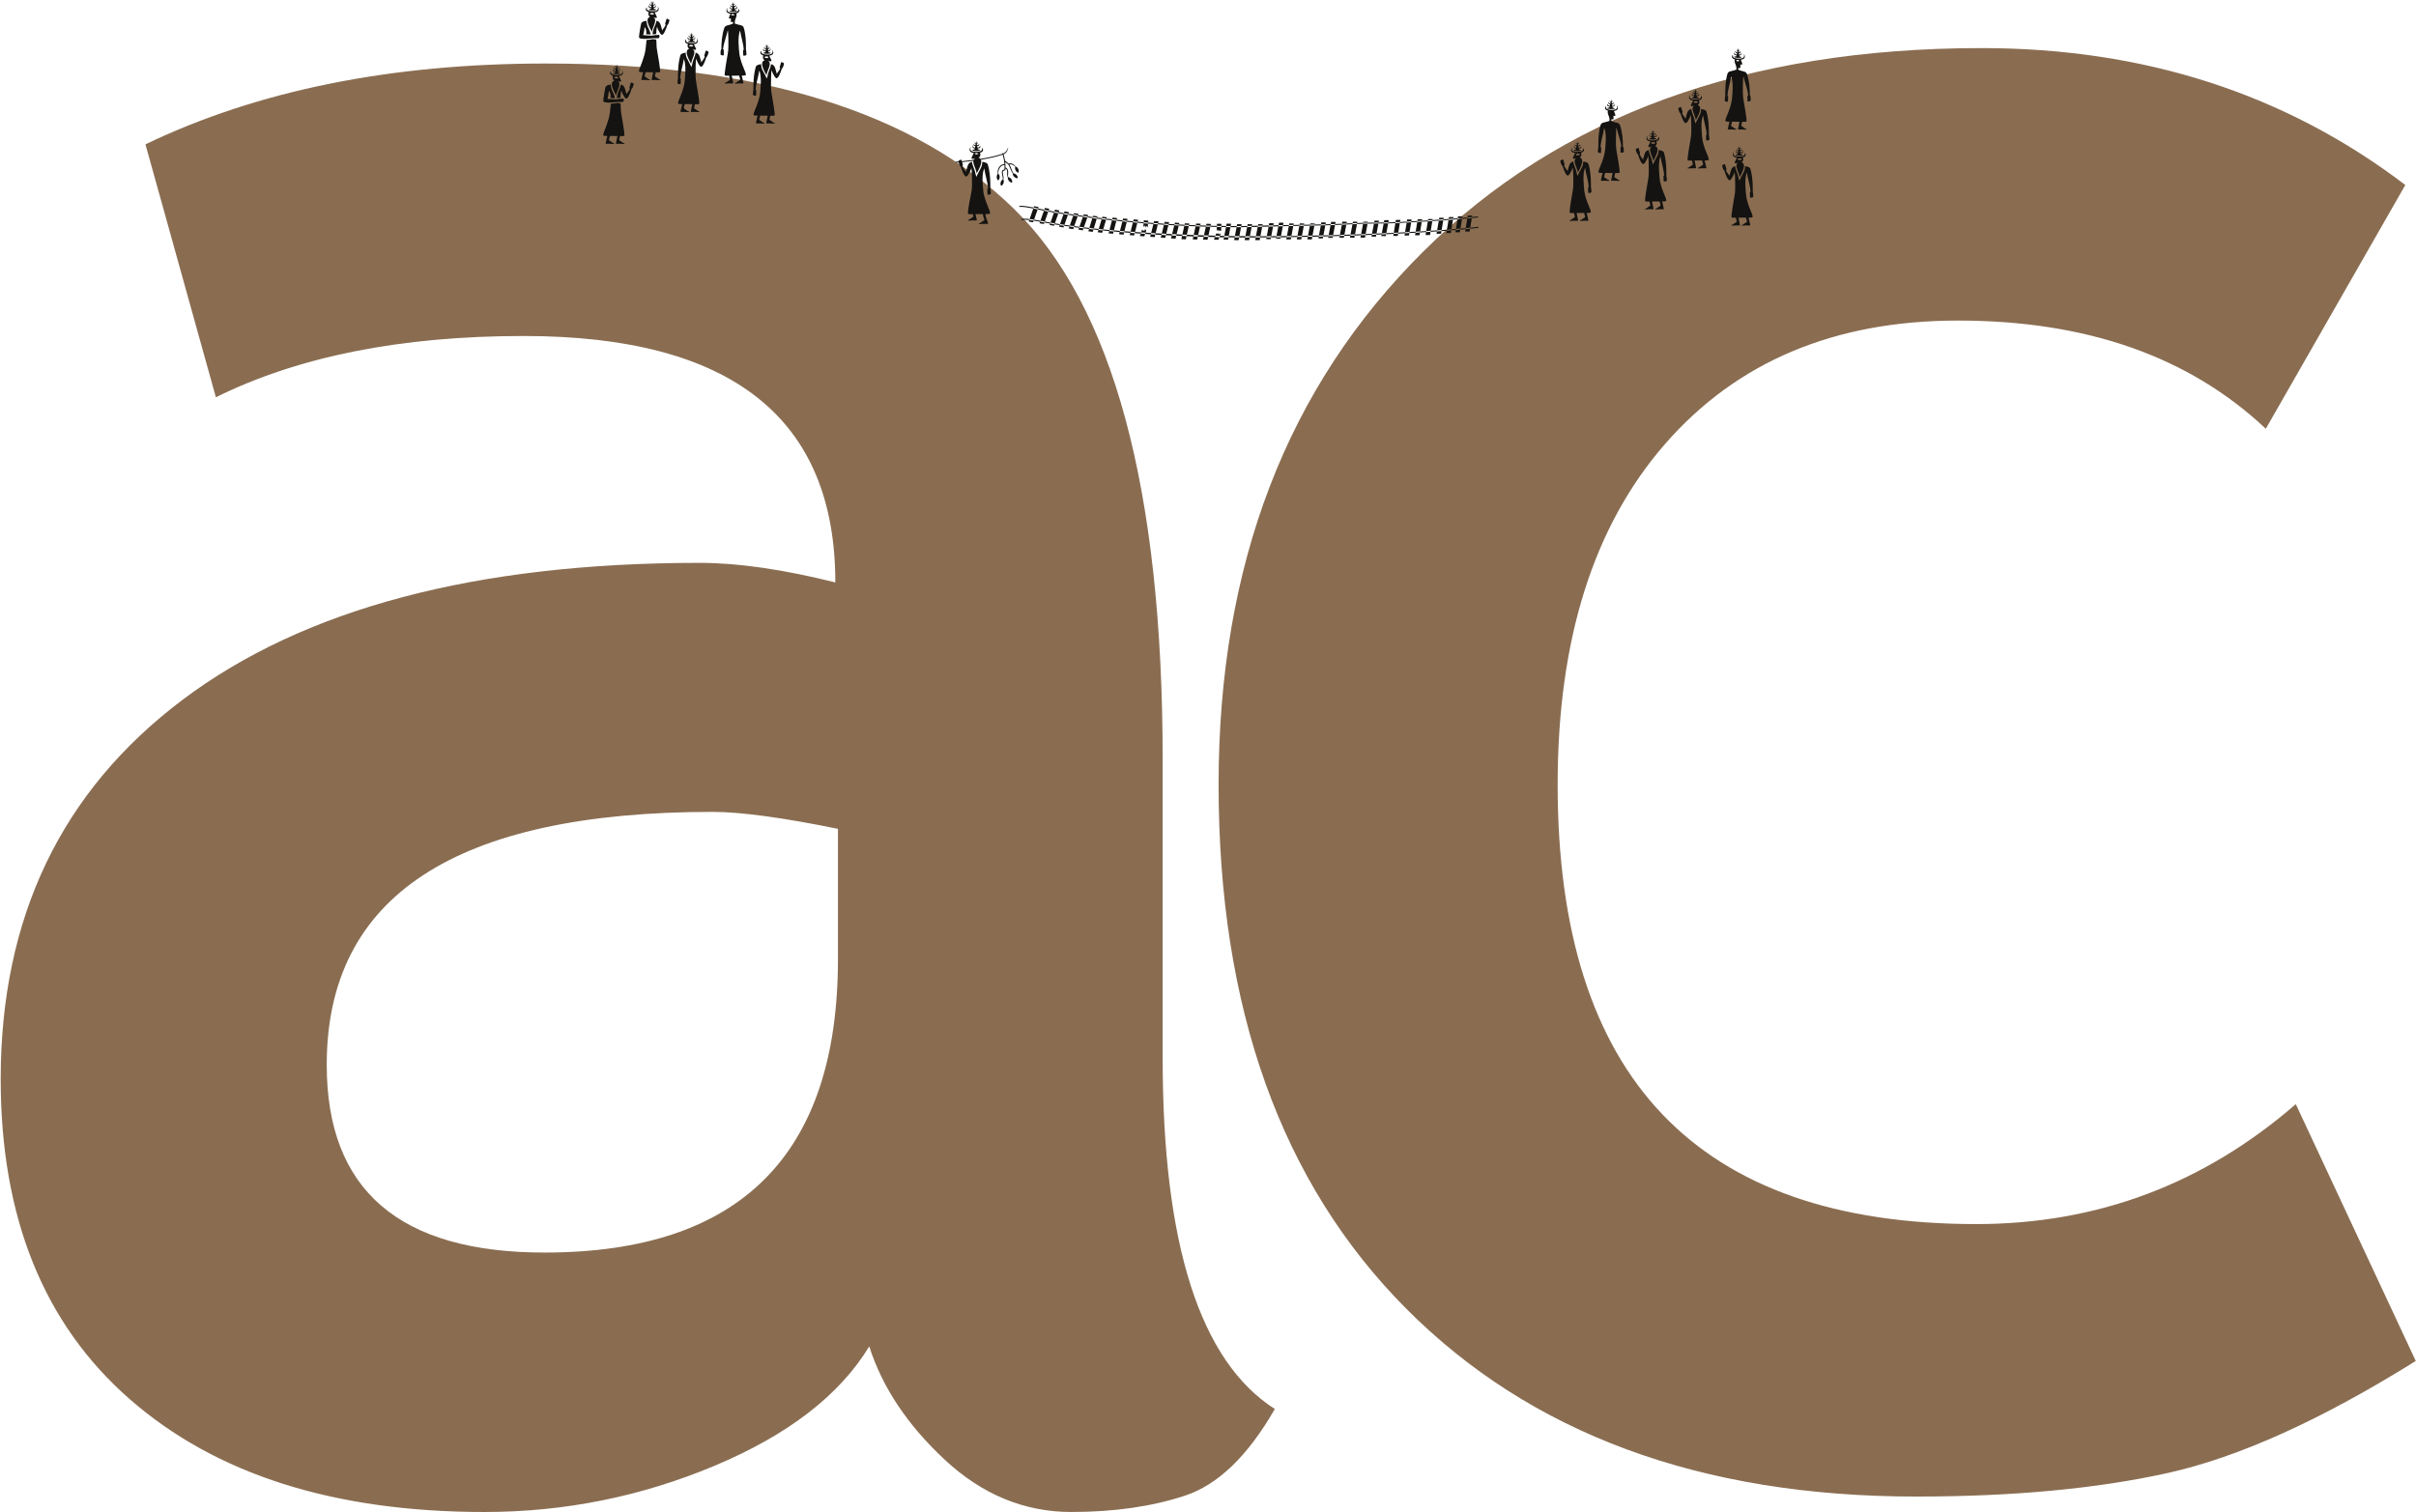 <svg width="3285" height="2057" viewBox="0 0 3285 2057" xmlns="http://www.w3.org/2000/svg"><title>bg-intro</title><desc>Created with Sketch.</desc><g fill="none" fill-rule="evenodd"><path d="M971.765 1993.464c-99.904 41.94-204.22 62.938-312.962 62.938-204.538 0-365.278-51.097-482.315-153.385C59.468 1800.785.94 1655.675.94 1467.707c0-219.89 82.455-391.89 247.36-516.002 164.907-124.13 399.244-186.187 703.068-186.187 52.016 0 113.49 8.876 184.422 26.59 0-223.416-141.282-335.124-423.788-335.124-166.69 0-306.188 27.772-418.477 83.335l-95.758-344c152.503-73.28 333.94-109.93 544.37-109.93 289.62 0 501.814 65.9 636.584 197.705 134.757 131.807 202.14 381.532 202.14 749.176v406.077c0 252.97 50.817 411.985 152.505 476.97-36.647 63.837-77.442 103.17-122.347 117.936-44.942 14.766-96.358 22.14-154.266 22.14-63.84 0-121.203-23.643-172-70.912-50.853-47.29-85.12-98.704-102.85-154.286-40.195 66.24-110.245 120.303-210.13 162.26zm167.57-866.212c-75.66-15.35-132.404-23.044-170.234-23.044-349.923 0-524.85 114.654-524.85 344 0 170.218 98.685 255.336 296.13 255.336 265.974 0 398.96-132.987 398.96-398.963v-177.323zM3080.76 583.158c-104.03-98.104-243.55-147.174-418.475-147.174-167.853 0-300.56 55.844-398.08 167.57-97.522 111.71-146.292 266.277-146.292 463.704 0 398.38 189.733 597.553 569.198 597.553 164.29 0 309.138-54.36 434.45-163.12L3284.68 1851c-128.86 80.41-241.45 131.205-337.806 152.503-96.358 21.28-210.11 31.902-341.335 31.902-293.2 0-524.594-85.38-694.21-256.218-169.635-170.818-254.434-408.12-254.434-711.926 0-299.073 92.774-540.842 278.397-725.25C2120.84 157.59 2373.85 65.4 2694.203 65.4c221.034 0 413.17 62.056 576.29 186.187l-189.73 331.578z" fill="#8A6D51"/><path d="M2361.612 214.48c-.545 1.146-2.402 5.18-2.928 6.194-.506 1.013.826 2.59 4.917.28-3.353 2.31-3.04 5.03-1.8 8.99 1.37 4.372 2.74 6.455 3.62 11.11 2.2-4.468 10.55-17.678 2.46-20.418 0 0 3.53-1.407 1.82-6.586.548-.132.98-.263 1.3-.394 4.184-1.727 2.59-5.273 1.144-5.78 0 0 1.445 2.852-2.01 4.297-2.212.9-9.72 1.52-12.16-.77-.917-.862-1.2-2.833-.354-4.86 0 0-.75.657-1.184 2.046-1.163 3.84 1.652 5.42 5.18 5.89zm12.312 81.528c-3.278.022-6.954.03-10.148.053.495 2.95 1.78 8.03 2.02 10.037.132.938-2.833.394-5.442.488-2.308.076-4.578.32-5.16.3-2.177-.093-.657-1.256.13-1.256.62 0 2.253-1.408 3.66-2.365 1.24-.846 2.31-1.26 2.365-1.672.062-.432-.71-3.703-1.147-5.49l-1.505.03c-5.03.13-4.766.264-4.147-5.497.958-8.707 4.13-24.845 4.467-28.71.28-3.153.244-5.743.3-7.6l-.02-.02s.04-18.2-.843-20.04c.13.356-3.735 10.02-6.362 10.865-2.61.826-5.91-7.712-7.487-13.08 0 0-1.2-.543-1.916-2.85s-1.67-4.054-.64-4.673c1.033-.636 3.172-1.99 3.585-.73.62 2.026 1.183 4.015 1.765 6.06.28 1.05-.6 1.408-.6 1.408.112.245.112.49.205.733.45 1.07.92 2.176 1.296 2.626 3.567 4.616 3.135 4.823 3.135 4.823s.49-3.117 2.253-8.22c1.746-5.105 5.536-5.124 5.536-5.124.376 3.64 2.74 8.443 3.81 11.952.656 2.14 1.013 5.8 2.29 7.694.168-2.966 5.91-10.94 6.886-15.238.45-1.97.488-4.467.488-4.467s6.323.45 7.28 3.602c2.12 7.112 3.078 16.1 3.172 23.55.112 8.407.056 7.938.056 7.938s.32.132.45 2.516c.15 2.42.657 4.334-.506 4.71-1.145.356-3.566 1.144-3.64-.17-.113-2.12-.188-4.184-.245-6.304-.02-1.09.9-.75.9-.75-.21-8.84-3.83-17.734-4.88-26.553-3.717 7.99-1.69 24.955-1.165 30.49 1.013 10.47 7.318 23.663 8.106 26.028 1.578 4.73 1.296 4.766-3.77 4.86l-.993.015c.516 2.9 2.08 8.07 2.343 10.12.113.937-2.852.393-5.46.487-2.29.075-4.58.32-5.16.3-2.177-.094-.64-1.257.13-1.257.64 0 2.253-1.406 3.66-2.363 1.24-.847 2.308-1.26 2.365-1.673.07-.45-.92-3.88-1.423-5.58zm-11.543-79.388c1.79-2.007 4.528-1.276 6.03-.206 0 .357-3.62 2.552-6.024.206zm2.427-17.995l-.563 3.04c-.432-.057-.807-.15-1.032-.376-.243-.21-.337-.68-.13-1.188-.395.32-.47 1.39-.13 1.764.26.263.692.394 1.16.47l-.393 2.045c-.545-.074-1.05-.243-1.39-.525-.394-.357-.77-.75-.413-1.615-.863.64-.826 2.066.037 2.647.41.283.974.45 1.575.545l-.414 2.158c-.826-.13-1.576-.393-2.046-.824-.526-.51-.845-1.447-.357-2.648 0 0-.468.375-.693 1.2-.564 2.065.974 2.966 2.926 3.285l-.244 1.257c-4.466.394-3.772 2.083 2.102 2.083 5.854 0 6.567-1.69 2.1-2.083l-.243-1.22c.86-.112 1.558-.262 1.95-.413 2.48-1.03 1.54-3.02.696-3.32 0 0 .882 1.444-1.163 2.29-.374.17-.974.3-1.67.392l-.392-2.14c.64-.077 1.2-.19 1.483-.3 1.8-.75 1.124-2.366.505-2.57 0 0 .563.992-.957 1.54-.282.09-.732.184-1.24.24l-.374-2.027c.394-.057.713-.113.9-.188 1.05-.432.676-1.595.32-1.708 0 0 .262.656-.6 1.012-.17.074-.432.13-.75.17l-.564-3.004zm.386-33.055c-.494 2.95-1.782 8.022-2.04 10.03-.11.938 2.835.413 5.443.488 2.308.075 4.598.32 5.18.3 2.176-.094.637-1.257-.15-1.257-.62 0-2.253-1.383-3.64-2.36-1.24-.843-2.31-1.26-2.384-1.67-.055-.432.713-3.704 1.144-5.49l1.558.03c5.03.13 4.767.26 4.148-5.5-.938-8.704-4.128-24.842-4.466-28.71-.28-3.15-.24-5.74-.3-7.6h.02s-.036-18.22.846-20.06c-.094.28 1.07 4.487 2.608 9.76 1.426 4.936 3.21 10.32 3.772 15.5.037.263-.02.488 0 .75 0 0-.938.095-.957 1.183-.02 2.12-.04 4.185 0 6.305.02 1.332 2.458.638 3.62.3 1.165-.32.733-2.25.696-4.653-.04-2.42-1.014-3.282-1.014-3.282-.037-9.44-.844-19.854-3.94-28.88-.77-2.25-2.777-3.377-5.35-3.81-1.894-.318-4.596-1.312-6.453-2.157-.04-.225-.32-1.54-.19-2.026.075-.227.638-.208 1.257-.15 2.12.224 1.67-.227 1.763-2.197.037-.73.055-2.326 0-2.85 3 1.256 2.814-.714 2.345-1.653-.47-.957-1.2-3.528-1.727-4.672 3.49-.467 6.326-2.044 5.144-5.89-.415-1.39-1.165-2.046-1.165-2.046.843 2.026.56 3.996-.358 4.86-2.44 2.29-9.945 1.67-12.14.77-3.472-1.446-2.03-4.3-2.03-4.3-1.442.508-3.04 4.055 1.147 5.78.32.15.75.264 1.294.395-1.24 3.715 1.05 6.323 1.894 9.832.338 1.462.17 3.96.15 4.126-.488.17-.957.282-1.35.413-2.12.656-3.98 1.256-5.95 1.594-3.77.638-4.766 2.102-5.89 7.656-1.22 5.968-1.803 12.573-1.878 18.277-.114 8.41-.057 7.94-.057 7.94s-.32.13-.45 2.533c-.15 2.4-.64 4.315.507 4.69 1.144.357 3.564 1.145 3.64-.17.112-2.12.187-4.183.243-6.303.02-1.09-.883-.75-.883-.75.19-8.84 3.81-17.733 4.862-26.534 3.713 7.975 1.686 24.94 1.16 30.494-1.012 10.45-7.317 23.642-8.105 26.007-1.578 4.73-1.296 4.767 3.77 4.86l.994.016c-.512 2.9-2.062 8.07-2.324 10.118-.13.938 2.833.413 5.442.488 2.29.075 4.578.32 5.16.3 2.177-.094.657-1.257-.13-1.257-.64 0-2.253-1.39-3.66-2.365-1.24-.845-2.308-1.258-2.365-1.67-.07-.45.92-3.88 1.424-5.58 3.264.02 6.925.03 10.11.052zm-2.44-82.096c1.28 0 2.315-.98 2.315-.98s-1.036-1.003-2.313-1.003c-1.275 0-2.31 1.01-2.31 1.01s1.035.98 2.313.98zm.683-18.08l.43 3.058c.433-.02.827-.113 1.052-.32.244-.206.357-.675.17-1.18.393.336.43 1.406.055 1.763-.265.243-.697.356-1.166.412l.28 2.064c.564-.05 1.07-.2 1.428-.463.412-.32.806-.713.487-1.595.826.676.73 2.1-.15 2.646-.43.282-.994.413-1.613.47l.32 2.176c.842-.093 1.593-.32 2.08-.712.563-.488.92-1.426.47-2.646 0 0 .45.395.64 1.24.467 2.064-1.09 2.908-3.04 3.15l.167 1.26c4.447.6 3.678 2.25-2.196 2.007-5.856-.262-6.475-1.97-1.99-2.195l.28-1.2c-.843-.15-1.537-.32-1.913-.506-2.44-1.127-1.426-3.078-.58-3.34 0 0-.92 1.406 1.087 2.345.357.167.938.336 1.65.45l.49-2.103c-.657-.112-1.202-.244-1.483-.375-1.763-.827-1.012-2.403-.393-2.59 0 0-.6.975.9 1.576.263.11.714.224 1.22.3l.47-2.01c-.395-.055-.732-.15-.9-.224-1.033-.488-.602-1.614-.245-1.727 0 0-.3.656.546 1.05.17.075.45.15.75.188l.695-2.964zm-61.418 71.344c-.544 1.144-2.402 5.18-2.908 6.192-.508 1.013.805 2.61 4.915.282-3.36 2.308-3.06 5.047-1.82 9.007 1.37 4.37 2.758 6.43 3.62 11.103 2.197-4.466 10.547-17.696 2.46-20.435 0 0 3.527-1.408 1.82-6.587.544-.11.976-.243 1.295-.374 4.203-1.746 2.59-5.29 1.163-5.8 0 0 1.427 2.87-2.026 4.3-2.214.92-9.72 1.52-12.16-.77-.92-.865-1.2-2.816-.356-4.86 0 0-.75.655-1.16 2.044-1.183 3.846 1.65 5.423 5.16 5.892zm12.272 81.526c-3.283.023-6.966.033-10.165.06.496 2.952 1.782 8.018 2.04 10.025.112.932-2.853.41-5.443.48-2.31.077-4.6.32-5.18.3-2.18-.092-.66-1.256.13-1.256.64 0 2.25-1.39 3.66-2.365 1.237-.844 2.307-1.257 2.363-1.65.068-.45-.697-3.716-1.126-5.496-.547.01-1.056.02-1.52.033-5.03.112-4.77.243-4.15-5.518.955-8.708 4.145-24.846 4.464-28.693.282-3.17.263-5.76.3-7.617h-.018s.037-18.22-.845-20.06c.134.36-3.732 10.04-6.36 10.867-2.61.827-5.91-7.693-7.486-13.06 0 0-1.2-.562-1.914-2.87-.712-2.29-1.65-4.035-.637-4.673 1.032-.638 3.17-1.99 3.584-.713.618 2.03 1.18 4 1.763 6.044.28 1.07-.6 1.408-.6 1.408.092.245.092.49.205.73.45 1.09.918 2.18 1.293 2.648 3.564 4.6 3.132 4.822 3.132 4.822s.488-3.135 2.252-8.22c1.744-5.104 5.535-5.14 5.535-5.14.374 3.657 2.74 8.443 3.81 11.97.655 2.14 1.01 5.8 2.287 7.675.17-2.966 5.91-10.94 6.887-15.22.45-1.97.49-4.465.49-4.465s6.325.43 7.28 3.584c2.12 7.11 3.08 16.1 3.17 23.57.116 8.386.06 7.917.06 7.917s.32.13.47 2.535c.13 2.403.637 4.336-.526 4.692-1.145.356-3.547 1.163-3.64-.17-.113-2.12-.188-4.166-.244-6.305-.02-1.087.9-.75.9-.75-.205-8.84-3.827-17.732-4.86-26.533-3.733 7.975-1.706 24.957-1.16 30.493h-.02c1.012 10.47 7.32 23.645 8.105 26.01 1.577 4.747 1.314 4.766-3.77 4.86l-.99.014c.523 2.886 2.077 8.066 2.34 10.12.112.936-2.834.41-5.442.485-2.308.076-4.58.32-5.18.3-2.176-.093-.637-1.257.15-1.257.62 0 2.253-1.39 3.64-2.366 1.24-.844 2.31-1.257 2.366-1.65.07-.464-.91-3.9-1.41-5.6zm-11.485-79.387c1.783-1.99 4.523-1.276 6.024-.206-.02.36-3.64 2.57-6.026.21zm2.346-17.996l-.562 3.04c-.413-.03-.807-.15-1.032-.37-.225-.206-.338-.675-.132-1.18-.372.32-.466 1.387-.11 1.763.245.26.676.394 1.146.47l-.377 2.044c-.564-.075-1.07-.244-1.39-.525-.412-.34-.79-.732-.43-1.614-.845.638-.827 2.064.037 2.665.41.28.974.43 1.575.524l-.394 2.158c-.844-.13-1.594-.372-2.045-.804-.544-.506-.863-1.463-.356-2.664 0 0-.49.377-.695 1.2-.563 2.067.957 2.967 2.908 3.305l-.242 1.24c-4.446.41-3.752 2.1 2.103 2.1 5.87 0 6.566-1.69 2.1-2.1l-.226-1.22c.845-.094 1.558-.263 1.933-.413 2.476-1.032 1.557-3.02.693-3.32 0 0 .885 1.462-1.16 2.307-.375.15-.957.28-1.67.376l-.394-2.136c.655-.075 1.2-.188 1.48-.3 1.82-.75 1.145-2.346.526-2.57 0 0 .544.993-.976 1.537-.262.095-.73.19-1.24.264l-.373-2.045c.394-.038.732-.113.9-.188 1.052-.433.676-1.578.32-1.71 0 0 .28.657-.582 1.014-.17.075-.45.13-.77.17l-.56-3.004zm-61.042 71.57c-.525 1.15-2.4 5.18-2.908 6.197-.508 1.013.825 2.59 4.915.28-3.36 2.31-3.058 5.03-1.82 8.99 1.39 4.372 2.76 6.455 3.64 11.108 2.196-4.466 10.546-17.676 2.46-20.416 0 0 3.526-1.427 1.82-6.588.524-.133.975-.264 1.294-.396 4.182-1.726 2.57-5.273 1.142-5.78 0 0 1.448 2.853-2.023 4.28-2.217.92-9.72 1.538-12.16-.75-.9-.865-1.184-2.835-.34-4.88 0 0-.75.675-1.183 2.045-1.163 3.846 1.65 5.44 5.16 5.91zm12.332 81.53c-3.285.023-6.97.03-10.168.054.497 2.946 1.783 8.028 2.04 10.034.11.938-2.834.394-5.442.488-2.308.076-4.597.32-5.18.28-2.176-.092-.637-1.236.15-1.236.62 0 2.253-1.41 3.66-2.366 1.22-.863 2.29-1.257 2.364-1.67.058-.433-.71-3.704-1.14-5.49l-1.5.03c-5.03.13-4.77.26-4.15-5.5.938-8.724 4.128-24.843 4.466-28.71.28-3.17.244-5.74.3-7.6l-.02-.02s.04-18.2-.843-20.06c.112.36-3.735 10.04-6.362 10.868-2.626.845-5.91-7.693-7.505-13.06 0 0-1.182-.544-1.895-2.852-.715-2.308-1.67-4.053-.64-4.69 1.032-.62 3.17-1.972 3.565-.714.638 2.026 1.2 4.015 1.764 6.06.3 1.05-.58 1.408-.58 1.408.09.244.09.488.203.732.432 1.067.92 2.175 1.276 2.625 3.585 4.598 3.154 4.824 3.154 4.824s.487-3.116 2.233-8.22c1.764-5.105 5.554-5.123 5.554-5.123.36 3.64 2.74 8.444 3.81 11.953.64 2.14 1.016 5.798 2.29 7.694.15-2.965 5.91-10.96 6.888-15.238.45-1.97.47-4.467.47-4.467s6.342.45 7.3 3.603c2.12 7.114 3.058 16.1 3.17 23.55.113 8.41.057 7.94.057 7.94s.32.114.45 2.515c.13 2.42.636 4.336-.51 4.71-1.162.358-3.564 1.146-3.64-.186-.112-2.102-.187-4.166-.243-6.286-.038-1.09.882-.77.882-.77-.19-8.82-3.83-17.713-4.86-26.533-3.717 7.993-1.69 24.957-1.165 30.493 1.016 10.47 7.32 23.663 8.11 26.028 1.575 4.728 1.294 4.747-3.773 4.86l-1.007.015c.526 2.9 2.076 8.07 2.338 10.12.133.937-2.832.393-5.44.487-2.29.076-4.58.32-5.16.28-2.178-.092-.658-1.236.13-1.236.64 0 2.25-1.406 3.66-2.363 1.238-.863 2.308-1.257 2.364-1.67.07-.45-.92-3.88-1.422-5.58zm-11.544-79.387c1.782-2.007 4.522-1.275 6.023-.205-.02.356-3.624 2.552-6.025.206zm2.42-17.994l-.58 3.02c-.414-.038-.808-.13-1.034-.357-.224-.21-.32-.678-.11-1.185-.395.32-.49 1.39-.133 1.745.26.283.693.414 1.162.47l-.393 2.046c-.564-.076-1.05-.226-1.39-.508-.413-.36-.788-.75-.413-1.634-.863.656-.844 2.082.02 2.664.412.282.975.45 1.594.544l-.413 2.158c-.844-.13-1.595-.394-2.045-.825-.543-.51-.862-1.447-.356-2.667 0 0-.47.396-.694 1.22-.566 2.047.973 2.967 2.906 3.286l-.226 1.256c-4.465.394-3.77 2.083 2.1 2.083 5.858 0 6.55-1.69 2.086-2.084l-.225-1.22c.846-.112 1.56-.263 1.935-.43 2.495-1.015 1.557-3.004.713-3.304 0 0 .864 1.443-1.18 2.29-.357.15-.957.3-1.65.39l-.415-2.14c.66-.073 1.203-.186 1.504-.317 1.8-.732 1.125-2.346.505-2.552 0 0 .56.996-.96 1.52-.28.114-.73.207-1.238.264l-.375-2.027c.393-.057.712-.113.88-.19 1.05-.43.676-1.594.32-1.706 0 0 .28.658-.582 1.014-.17.056-.43.132-.77.17l-.543-3.003zm-54.668 58.674c-.496 2.954-1.783 8.034-2.04 10.024-.112.94 2.853.413 5.442.507 2.307.057 4.597.3 5.18.283 2.175-.094.655-1.258-.133-1.258-.638 0-2.252-1.39-3.66-2.365-1.238-.844-2.307-1.256-2.363-1.65-.068-.434.707-3.712 1.142-5.495.56.01 1.082.02 1.56.034 5.01.112 4.766.262 4.128-5.518-.938-8.704-4.128-24.842-4.466-28.69-.282-3.17-.244-5.74-.3-7.62h.037s-.056-18.22.826-20.06c-.09.284 1.09 4.488 2.61 9.76 1.446 4.955 3.23 10.32 3.79 15.5.02.26-.036.49-.02.75 0 0-.935.095-.954 1.18-.02 2.14-.038 4.188 0 6.308.038 1.333 2.458.638 3.64.32 1.164-.32.732-2.27.695-4.673-.057-2.42-1.032-3.282-1.032-3.282-.02-9.42-.845-19.835-3.94-28.88-.77-2.25-2.76-3.377-5.35-3.79-1.876-.32-4.578-1.313-6.435-2.177-.054-.205-.335-1.537-.185-2.025.056-.225.62-.207 1.238-.132 2.122.226 1.69-.243 1.784-2.214.036-.73.054-2.327-.02-2.85 3.002 1.255 2.814-.696 2.345-1.65-.468-.96-1.2-3.53-1.725-4.676 3.51-.47 6.323-2.046 5.16-5.893-.432-1.39-1.182-2.045-1.182-2.045.844 2.047.58 3.998-.338 4.86-2.44 2.29-9.946 1.69-12.16.77-3.453-1.425-2.027-4.296-2.027-4.296-1.427.503-3.04 4.05 1.162 5.795.3.132.75.263 1.276.375-1.22 3.717 1.07 6.325 1.9 9.853.356 1.444.17 3.94.17 4.11-.49.17-.978.28-1.37.412-2.12.656-3.98 1.257-5.93 1.595-3.773.64-4.768 2.1-5.91 7.657-1.22 5.966-1.785 12.57-1.86 18.295-.113 8.405-.075 7.917-.075 7.917s-.32.13-.45 2.533c-.132 2.402-.64 4.334.525 4.69 1.144.376 3.546 1.164 3.62-.168.13-2.12.187-4.166.244-6.286.038-1.107-.88-.77-.88-.77.205-8.838 3.827-17.714 4.86-26.533 3.733 7.974 1.706 24.956 1.162 30.492-1.012 10.47-7.317 23.662-8.105 26.026-1.556 4.73-1.293 4.747 3.77 4.84.328.007.664.01 1.01.016-.522 2.89-2.076 8.084-2.34 10.12-.11.94 2.835.412 5.44.506 2.31.056 4.6.3 5.18.282 2.18-.096.64-1.26-.15-1.26-.62 0-2.25-1.388-3.64-2.364-1.24-.845-2.306-1.257-2.382-1.65-.055-.45.93-3.896 1.43-5.6 3.26.022 6.92.03 10.106.06zm-1.74-100.183l.432 3.06c.412-.02.806-.112 1.05-.32.225-.205.357-.674.17-1.18.374.337.412 1.406.037 1.763-.244.243-.695.374-1.164.412l.282 2.067c.58-.056 1.088-.19 1.426-.45.43-.34.81-.714.49-1.614.826.695.73 2.12-.15 2.665-.412.264-.994.395-1.594.47l.3 2.158c.844-.092 1.614-.3 2.083-.712.562-.49.92-1.426.47-2.646 0 0 .467.394.655 1.24.47 2.08-1.108 2.925-3.06 3.15l.17 1.26c4.447.6 3.678 2.25-2.177 2.006-5.855-.262-6.493-1.97-2.008-2.195l.28-1.2c-.847-.13-1.54-.32-1.916-.507-2.44-1.125-1.426-3.077-.563-3.34 0 0-.94 1.426 1.07 2.346.378.187.96.337 1.65.47l.49-2.12c-.64-.096-1.18-.246-1.48-.378-1.765-.825-1.014-2.402-.395-2.59 0 0-.6.976.9 1.577.282.113.714.225 1.22.32l.47-2.03c-.394-.055-.713-.13-.882-.224-1.03-.47-.62-1.615-.26-1.727 0 0-.3.656.56 1.05.15.075.43.15.75.206l.697-2.984zm-49.298 73.01c-.543 1.147-2.4 5.18-2.907 6.195-.507 1.013.807 2.59 4.916.28-3.36 2.31-3.06 5.03-1.82 8.99 1.37 4.39 2.74 6.455 3.62 11.127 2.19-4.48 10.54-17.69 2.46-20.43 0 0 3.522-1.426 1.82-6.586.54-.13.97-.262 1.29-.375 4.202-1.745 2.59-5.292 1.162-5.8 0 0 1.426 2.85-2.026 4.298-2.215.9-9.72 1.52-12.16-.77-.92-.863-1.2-2.833-.357-4.86 0 0-.75.657-1.163 2.027-1.18 3.867 1.653 5.443 5.16 5.91zm12.257 81.528c-3.277.023-6.954.03-10.148.054.49 2.948 1.78 8.03 2.033 10.036.113.938-2.852.413-5.46.488-2.29.076-4.58.32-5.16.28-2.177-.09-.657-1.236.13-1.236.64 0 2.252-1.408 3.66-2.365 1.238-.863 2.308-1.257 2.364-1.67.07-.433-.706-3.704-1.14-5.49l-1.506.03c-5.03.13-4.765.26-4.146-5.5.956-8.724 4.146-24.843 4.465-28.71.28-3.17.262-5.74.3-7.6l-.02-.02s.038-18.2-.844-20.06c.13.36-3.735 10.04-6.36 10.868-2.61.845-5.913-7.693-7.49-13.06 0 0-1.2-.544-1.913-2.852-.713-2.307-1.65-4.052-.638-4.672 1.03-.637 3.17-1.99 3.583-.712.62 2.027 1.18 3.997 1.744 6.043.3 1.05-.58 1.407-.58 1.407.09.245.09.49.204.733.45 1.07.92 2.176 1.295 2.626 3.566 4.596 3.134 4.822 3.134 4.822s.488-3.117 2.252-8.22c1.745-5.087 5.536-5.124 5.536-5.124.376 3.64 2.74 8.445 3.81 11.954.657 2.14 1.013 5.798 2.29 7.675.17-2.947 5.91-10.94 6.886-15.2.45-1.99.488-4.467.488-4.467s6.324.43 7.28 3.582c2.12 7.113 3.078 16.1 3.172 23.55.113 8.408.056 7.94.056 7.94s.32.113.45 2.533c.15 2.403.658 4.317-.506 4.693-1.145.355-3.565 1.143-3.64-.17-.113-2.12-.188-4.185-.244-6.305-.02-1.09.9-.75.9-.75-.206-8.84-3.828-17.733-4.878-26.553-3.716 7.994-1.69 24.958-1.145 30.512h-.02c1.014 10.452 7.32 23.643 8.108 26.01 1.576 4.727 1.313 4.764-3.772 4.86l-.988.013c.526 2.9 2.077 8.07 2.34 10.118.112.94-2.835.414-5.443.49-2.307.074-4.58.32-5.18.28-2.175-.093-.636-1.238.15-1.238.62 0 2.235-1.408 3.64-2.365 1.24-.863 2.31-1.257 2.367-1.67.07-.45-.92-3.88-1.422-5.58zM2142.4 210.24c1.782-2.008 4.522-1.276 6.023-.206-.02.356-3.64 2.552-6.024.206zm2.345-17.995l-.563 3.02c-.413-.037-.807-.13-1.032-.356-.225-.21-.338-.68-.13-1.188-.395.32-.47 1.39-.114 1.764.244.263.676.394 1.145.45l-.37 2.065c-.563-.093-1.07-.243-1.39-.525-.412-.34-.79-.75-.43-1.615-.845.64-.826 2.065.037 2.647.413.283.975.45 1.576.545l-.393 2.158c-.846-.13-1.596-.393-2.046-.806-.544-.525-.863-1.463-.356-2.664 0 0-.488.375-.694 1.2-.565 2.046.955 2.966 2.906 3.285l-.244 1.257c-4.466.394-3.753 2.083 2.102 2.083s6.568-1.69 2.102-2.083l-.226-1.22c.846-.112 1.54-.263 1.934-.43 2.477-1.015 1.558-3.004.695-3.304 0 0 .88 1.447-1.166 2.31-.375.15-.957.28-1.67.375l-.394-2.14c.657-.074 1.2-.187 1.482-.318 1.82-.732 1.145-2.345.526-2.552 0 0 .544.995-.976 1.54-.28.093-.732.186-1.238.243l-.376-2.027c.392-.038.73-.11.9-.188 1.05-.432.675-1.596.32-1.727 0 0 .28.676-.6 1.032-.153.073-.434.13-.753.17l-.563-3.005zm-710.29 92.98l5.966 1.014-7.312 20.79-5.968-1 7.32-20.81zm12.89 2.327l5.986.995-7.33 20.81-5.968-1.013 7.318-20.792zm13.117 2.308l5.986 1.014-7.337 20.81-5.96-1.013 7.317-20.81zm13.173 1.614l5.967.995-7.318 20.81-5.967-1.02 7.318-20.79zm12.554 1.99l6.02.73-6.38 21.112-6.008-.732 6.362-21.11zm12.74 1.294l6.02.732-6.38 21.11-6.025-.73 6.38-21.112zm13.88 1.276l6.044.47-5.443 21.373-6.042-.47 5.442-21.373zm14.263 1.2l6.042.45-5.424 21.375-6.06-.457 5.44-21.373zm14.374 1.183l6.042.47-5.424 21.373-6.04-.47 5.42-21.373zm13.886 1.2l6.042.47-.9 9.533-1.035-2.458-.562 1.126-.9-.976-.282 2.364-.843-1.67-.826-1.576-1.594 2.74.9-9.552zm3.246 13.793l-2.628 8.05-6.042-.468 3.003-8.858 1.595 1.952 1.2-.882.51-1.764.43 2.72 1.427-2.326.507 1.576zm-137.848-30.55l5.967 1.014-7.32 20.792-5.967-.995 7.32-20.81zm-14.656-2.345l5.986.995-7.337 20.81-5.968-1.013 7.318-20.792zm163.143 20.135l6.04.413-5.272 21.41-6.043-.412 5.276-21.41zm14.373 1.07l6.042.43-5.274 21.412-6.04-.43 5.272-21.412zm13.942 1.107l6.04.413-5.272 21.41-6.045-.412 5.272-21.41zm13.49.9l6.06.282-4.727 21.52-6.06-.265 4.727-21.543zm15.426.282l6.06.28-4.746 21.54-6.043-.28 4.73-21.54zm14.037.3l6.06.28-4.728 21.52-6.06-.26 4.727-21.545zm14.224.05l6.06.076-.467 9.926-1.09-.938-1.22 1.05-.73-1.558-.92.882-.81-1.597-1.275 2.046.45-9.89zm189.44 5.135l1.494-7.913-6.06-.075-4.093 21.673 6.063.076 2.596-13.76 8.553-1.64 1.2-6.367 6.06.074-.955 5.08 8.96-1.72-3.165 16.85 6.06.074 3.41-18.133 7.396-1.42.55-2.91 6.06.094-.3 1.607 10.04-1.926-3.62 21.75 6.06-.038 3.62-21.768-6.06.056-10.04 1.927-3.77 20.065-6.08-.093 3.54-18.765-7.397 1.42.664-3.544-6.06-.074-.907 4.827-8.96 1.72-3.118 16.592-6.06-.076 2.875-15.31-8.552 1.64zm-184.24 7.644l-3.248 8.97-6.06-.094 3.246-8.95.374.975.935-.28 1.2-.77.17 1.09.825.544 1.182-.62 1.37-.862zm7.92-12.93l6.06.094-4.11 21.673-6.06-.113 4.11-21.654zm14.315.676l6.064.095-4.11 21.675-6.06-.096 4.11-21.674zm14.32 0l6.06.095-4.11 21.675-6.06-.096 4.11-21.674zm14.32 0l6.06.095-4.11 21.675-6.06-.096 4.11-21.674zm14.992-1.35l6.06.094-4.11 21.657-6.06-.096 4.11-21.652zm13.324-.694l6.06.094-4.11 21.673-6.06-.094 4.11-21.675zm13.943 1.07l6.06.093-4.07 21.672-6.062-.095 4.073-21.675zm14.262-.02l6.08.076-4.09 21.67-6.062-.074 4.072-21.673zm14.336-.018l6.06.094-4.09 21.67-6.06-.093 4.09-21.67zm15.03-1.39l6.063.095-4.072 21.674-6.06-.094 4.07-21.67zm13.287-.693l6.06.076-4.09 21.674-6.06-.073 4.09-21.676zm15.293-.262l6.08.073-4.09 21.675-6.06-.074 4.073-21.673zm88.084-2.948l6.06-.056-3.62 21.767-6.062.04 3.622-21.75zm14.317-.338l6.06-.037-3.6 21.75-6.077.037 3.62-21.75zm14.264-.32l6.08-.036-3.622 21.747-6.06.038 3.603-21.75zm14.993-1.706l6.06-.04-3.62 21.75-6.062.037 3.622-21.748zm13.267-.977l6.06-.056-3.602 21.767-6.06.04 3.603-21.75zm12.29-1.07l6.08-.037-3.62 21.746-6.062.037 3.604-21.75zm13.286-.975l6.062-.056-3.603 21.767-6.08.037 3.62-21.75zm-609.81-13.135l.057-.02c.205-.017.45-.054.712-.073.243-.017.543-.017.9-.035 1.67-.02 4.203.112 6.81.45h.02c5.59.732 13.117 2.29 22.91 4.316 1.67.34 3.436.696 5.237 1.07h.02c2.457.508 5.63 1.11 9.457 1.765 3.888.676 8.335 1.39 13.27 2.158 25.708 3.98 66.184 9.16 111.633 12.8h.15c9.515.77 19.198 1.446 28.974 2.01 9.834.58 19.76 1.087 29.65 1.463 14.637.582 52.486 2.478 96.565.977 38.92-1.33 84.236-.9 127.696-3.36 20.98-1.18 42.24-.56 61.475-1.52 53.2-2.663 95.44-6.247 108.142-7.655l.15 1.39c-12.61 1.39-55.283 4.86-108.238 7.525-19.16.957-39.65.32-60.574 1.52-40.42 2.345-82.51 2.12-119.59 3.453-49.033 1.745-89.865-.3-105.684-.92-9.946-.394-19.872-.882-29.668-1.464-9.85-.58-19.554-1.26-29.01-2.01l-.15-.02c-45.45-3.64-85.964-8.82-111.728-12.795-5.083-.788-9.53-1.52-13.284-2.177-3.81-.657-7-1.24-9.513-1.765-1.82-.376-3.567-.732-5.256-1.07-9.776-2.027-17.263-3.566-22.818-4.297-2.554-.34-5.01-.45-6.626-.433-.3 0-.58.02-.844.04-.224 0-.43.036-.562.036l-.056.02-.226-1.37zm2.515 17.81h.02c.15-.02.36-.038.62-.094.246-.02.51-.06.828-.097 1.557-.15 3.96-.264 6.868-.04h.02c.96.076 2.01.188 3.116.3 1.07.114 2.232.264 3.452.433 6.21.824 13.866 2.194 22.273 3.92h.02c4.88.995 13.023 2.31 23.68 3.77 10.66 1.466 23.85 3.117 38.807 4.787 33.756 3.773 125.705 10.51 223.864 10.49 125.145-.036 260.384-7.92 298.045-12.853l.188 1.37c-39.745 5.236-187.05 13.493-317.466 13.193-90.54-.187-173.292-7.3-204.8-10.81-14.936-1.67-28.127-3.32-38.823-4.783-10.68-1.48-18.86-2.796-23.777-3.79h-.017c-8.37-1.708-15.988-3.078-22.18-3.92-1.164-.15-2.31-.3-3.416-.415-1.07-.113-2.102-.207-3.06-.3h-.036c-2.813-.207-5.12-.113-6.622.056-.28.02-.543.057-.77.076-.186.037-.393.056-.56.094h-.02l-.244-1.39zm-62.09-6.653c3.155-.022 6.73-.033 9.968-.057.082.6.285 1.89.67 3.26.6 2.14 1.557 4.507 1.5 4.845-.056.43-1.182.844-2.458 1.726-1.463 1.015-3.152 2.48-3.828 2.48-.808 0-2.403 1.2-.13 1.313.6.018 2.982-.244 5.384-.32 2.72-.075 6.25.47 6.118-.506-.206-1.67-2.44-6.155-3.283-9.608-.306-1.27-.188-2.42-.174-3.226l1.28-.02c5.294-.094 5.575-.113 3.924-5.067-.83-2.458-7.435-16.832-8.24-25.182-.81-8.35-2.666-23.474 1.22-31.806 1.09 9.194 4.86 18.464 5.083 27.677 0 0-.977-.334-.94.79.057 2.234.13 4.374.264 6.57.076 1.39 2.59.562 3.79.187 1.2-.376.677-2.384.527-4.9-.132-2.496-.47-2.627-.47-2.627s.057.49-.056-8.274c-.11-7.79-1.104-17.17-3.32-24.583-.993-3.285-7.6-3.754-7.6-3.754s-.036 2.61-.505 4.673c-1.013 4.464-7 12.78-7.168 15.873-1.332-1.97-1.707-5.797-2.383-8.01-1.125-3.68-3.602-8.67-3.977-12.48 0 0-3.96.037-5.78 5.35-1.84 5.31-2.345 8.573-2.345 8.573s.45-.226-3.285-5.03c-.376-.47-.882-1.632-1.333-2.74-.112-.262-.112-.525-.225-.77 0 0 .92-.374.62-1.462-.34-1.213-.677-2.403-1.023-3.592 4.09-.39 9.382-.952 15.248-1.73-.223 1.548.183 3.315.843 5.418 1.427 4.58 2.87 6.737 3.77 11.597 1.86-3.744 7.86-13.41 5.733-18.535 10.153-1.656 20.88-3.914 29.586-6.93.638 2.12 1.99 7.094 2.402 12.968-1.276-.017-4.916.32-7.506 4.355-2.157 3.365-1.857 6.92-1.47 8.79-.955.964-1.57 2.52-1.57 4.29 0 2.006.807 3.752 2.008 4.652 1.2-.9 2.027-2.646 2.027-4.653 0-1.903-.728-3.557-1.81-4.498-.123-1.7-.02-4.897 1.903-7.907 2.365-3.68 5.63-3.79 6.493-3.754.072 1.933.072 3.96-.115 5.986-.956.056-3.884.58-3.527 4.485.11 1.256.337 2.382.563 3.45.392 1.874.983 3.548.666 5.61-1.187.633-2.23 1.928-2.75 3.605-.6 1.913-.34 3.827.543 5.03 1.39-.49 2.7-1.916 3.302-3.85.537-1.71.383-3.422-.286-4.637.717-2.273.18-4.053-.22-6.02-.226-1.033-.45-2.12-.564-3.323-.225-2.514 1.65-3.32 3.415-3.096.115-.88.19-1.744.227-2.59.807.358 1.99 1.24 2.308 3.248.28 3.46-.545 5.876.985 9.073-.16 1.33.29 2.93 1.345 4.307 1.22 1.614 2.93 2.515 4.41 2.496.413-1.425.02-3.32-1.22-4.934-1.096-1.457-2.63-2.334-4.018-2.46-.524-1.763-.283-3.28-.166-4.84.077-1.238.17-2.477-.055-3.847-.507-3.02-2.553-4.07-3.528-4.41.055-2.55-.095-5.03-.377-7.32 1.482.863 4.353 2.795 5.404 5.216v.018c.357.825.714 1.707 1.07 2.627 1.08 2.698 2.415 5.67 3.838 7.53-.153 1.45.54 3.21 1.98 4.575 1.463 1.408 3.283 2.027 4.747 1.783.186-1.48-.51-3.283-1.97-4.67-1.16-1.13-2.58-1.754-3.85-1.82-1.27-1.75-2.45-5.11-3.547-7.864-.413-1.014-.788-1.97-1.088-2.665l-.02-.02c-.243-.58-.58-1.144-.975-1.67.3-.056.62-.094.92-.11.506-.02.994 0 1.5.092 2.048.373 4.26 1.58 5.694 3.286-.502 1.29-.41 3.023.387 4.67.865 1.82 2.347 3.06 3.81 3.34.695-1.315.677-3.248-.19-5.07-.802-1.697-2.162-2.89-3.53-3.27-1.447-2.09-3.54-3.775-5.943-4.216-.6-.112-1.2-.15-1.8-.112-.583.038-1.202.13-1.784.32-1.874-1.933-4.183-3.53-4.783-3.847-.6-4.128-1.596-7.13-2.084-8.763 1.633-.6 2.496-1.39 3.397-2.384 1.708-1.876 2.628-4.447 2.928-7.62-1.405 4.13-2.53 5.63-4.145 7.19-.806.77-1.463 1.2-2.364 1.575-.974-.71-1.78-.486-1.612.565-.546.188-.977.282-1.596.488-2.702.826-6.117 1.858-10.264 2.852-5.806 1.396-11.926 2.556-17.837 3.51-.57-.682-1.37-1.228-2.45-1.596 0 0 3.698-1.46 1.915-6.867.545-.13 1.014-.26 1.333-.393 4.39-1.82 2.703-5.517 1.22-6.042 0 0 1.483 2.983-2.12 4.485-2.31.956-10.133 1.594-12.685-.808-.957-.9-1.24-2.946-.357-5.067 0 0-.786.694-1.236 2.12-1.22 4.015 1.726 5.667 5.404 6.155-.564 1.2-2.515 5.404-3.04 6.474-.545 1.05.844 2.7 5.122.28-1.182.816-1.93 1.68-2.352 2.62-6.187.83-11.764 1.425-16 1.826-.147-.492-.297-.985-.45-1.48-.413-1.315-2.646.093-3.716.75-.393.237-.515.626-.474 1.14-2.247.184-3.54.267-3.56.267l.075 1.276c.02 0 1.394-.09 3.773-.285.23.72.553 1.56.842 2.48.73 2.4 1.987 2.986 1.987 2.986 1.63 5.592 5.084 14.487 7.824 13.623 2.72-.863 6.754-10.958 6.623-11.334.92 1.933.88 20.923.88 20.923l.018.017c-.058 1.933-.02 4.635-.3 7.938-.358 4.016-3.905 18.897-4.88 27.98-.657 6.005-.92 5.874 4.315 5.742.61-.013 1.29-.025 2.024-.034.365 1.653.78 3.1.732 3.336-.057.43-1.165.842-2.46 1.742-1.464.995-3.153 2.46-3.81 2.46-.825 0-2.42 1.218-.15 1.31.6.02 3.003-.223 5.386-.32 2.72-.072 5.817.49 5.686-.504-.17-1.383-1.165-4.86-1.837-8.063zm1.03-99.686l-.6 3.154c-.432-.037-.845-.15-1.07-.375-.244-.21-.357-.718-.132-1.24-.413.334-.506 1.44-.13 1.84.262.28.712.41 1.2.483l-.394 2.14c-.58-.094-1.107-.263-1.464-.545-.413-.375-.807-.788-.43-1.69-.883.677-.865 2.16.036 2.78.432.28 1.013.45 1.65.562l-.41 2.25c-.883-.15-1.67-.41-2.14-.863-.582-.523-.9-1.52-.376-2.775 0 0-.507.413-.732 1.257-.58 2.16 1.014 3.095 3.04 3.433l-.244 1.314c-4.652.414-3.92 2.177 2.197 2.177s6.83-1.763 2.176-2.195l-.225-1.256c.886-.113 1.618-.282 2.01-.432 2.59-1.088 1.616-3.152.73-3.47 0 0 .92 1.52-1.22 2.4-.37.17-1.01.3-1.722.395l-.413-2.215c.676-.075 1.24-.206 1.54-.337 1.875-.77 1.18-2.44.543-2.665 0-.02.582 1.034-1.013 1.597-.282.112-.75.205-1.295.28l-.395-2.14c.413-.036.75-.11.938-.186 1.11-.45.716-1.65.34-1.78 0 0 .28.694-.62 1.07-.17.056-.47.13-.79.168l-.58-3.133zm.35 18.47c1.38 0 2.5-1.01 2.5-1.01s-1.12-.983-2.5-.983-2.5.982-2.5.982 1.12 1.01 2.5 1.01zM1051.123 69.84c-.413-1.37-1.182-2.045-1.182-2.045.85 2.045.588 3.997-.332 4.86-2.44 2.308-9.945 1.69-12.16.77-3.47-1.427-2.026-4.298-2.026-4.298-1.426.526-3.04 4.054 1.163 5.8.3.13.75.26 1.277.374-1.71 5.18 1.82 6.59 1.82 6.59-8.07 2.76.26 15.97 2.476 20.438.863-4.654 2.233-6.737 3.62-11.11 1.24-3.96 1.54-6.68-1.82-9.006 4.092 2.326 5.424.75 4.917-.282-.505-.994-2.382-5.03-2.907-6.192 3.51-.47 6.324-2.046 5.16-5.893zm-17.436 87.427c3.283.025 6.97.03 10.17.056-.495 2.94-1.784 8.028-2.04 10.02-.114.94 2.832.413 5.44.507 2.31.075 4.598.3 5.18.282 2.177-.094.638-1.258-.15-1.258-.62 0-2.252-1.388-3.64-2.364-1.24-.844-2.31-1.257-2.384-1.65-.054-.435.715-3.712 1.146-5.495.54.01 1.05.02 1.513.033 5.01.113 4.766.263 4.128-5.517-.937-8.7-4.127-24.84-4.465-28.69-.28-3.17-.245-5.74-.3-7.62h.036s-.036-18.22.827-20.06c-.114.36 3.752 10.04 6.36 10.87 2.627.827 5.93-7.693 7.506-13.06 0 0 1.18-.562 1.913-2.852.712-2.308 1.65-4.053.62-4.69-1.034-.64-3.173-1.97-3.567-.714-.64 2.026-1.183 3.997-1.765 6.06-.28 1.05.58 1.408.58 1.408-.093.227-.093.47-.187.733-.45 1.07-.94 2.156-1.295 2.625-3.567 4.598-3.154 4.823-3.154 4.823s-.468-3.115-2.23-8.22c-1.747-5.103-5.538-5.14-5.538-5.14-.376 3.66-2.76 8.443-3.83 11.97-.637 2.14-1.012 5.8-2.27 7.676-.17-2.966-5.93-10.94-6.886-15.22-.45-1.97-.488-4.465-.488-4.465s-6.345.45-7.284 3.603c-2.14 7.093-3.076 16.08-3.17 23.55-.113 8.388-.075 7.918-.075 7.918s-.32.134-.45 2.536-.637 4.333.526 4.69c1.146.375 3.548 1.163 3.623-.17.13-2.1.185-4.165.242-6.285.038-1.09-.88-.77-.88-.77.206-8.836 3.83-17.712 4.86-26.53 3.734 7.973 1.707 24.955 1.163 30.49-.994 10.47-7.318 23.664-8.106 26.028-1.578 4.728-1.296 4.747 3.77 4.84.325.007.662.013 1.01.018-.524 2.9-2.08 8.08-2.34 10.116-.133.94 2.832.413 5.44.507 2.29.076 4.58.3 5.16.283 2.177-.095.657-1.26-.13-1.26-.64 0-2.253-1.387-3.66-2.363-1.24-.844-2.308-1.257-2.365-1.65-.07-.45.92-3.885 1.424-5.593zm5.464-79.602c1.507-1.05 4.247-1.782 6.03.207-2.383 2.364-6.005.17-6.024-.207zm3.66-17.77l.587 3.02c.413-.036.807-.15 1.032-.355.224-.226.32-.695.112-1.2.394.336.488 1.406.13 1.763-.262.262-.674.394-1.162.47l.394 2.044c.564-.075 1.05-.244 1.39-.507.412-.356.787-.75.43-1.632.843.657.825 2.083-.04 2.664-.41.282-.974.45-1.594.545l.413 2.14c.844-.132 1.594-.376 2.045-.808.544-.51.863-1.47.356-2.67 0 0 .47.375.694 1.22.563 2.044-.975 2.964-2.908 3.283l.225 1.238c4.468.414 3.774 2.103-2.1 2.103-5.854 0-6.55-1.69-2.083-2.102l.226-1.22c-.845-.092-1.558-.242-1.933-.41-2.48-1.03-1.56-3.003-.716-3.32 0 0-.864 1.463 1.18 2.31.357.15.957.28 1.65.373l.414-2.12c-.658-.076-1.2-.207-1.5-.32-1.804-.75-1.128-2.345-.51-2.57 0 0-.562.994.958 1.538.28.114.73.208 1.24.264l.392-2.045c-.413-.037-.732-.11-.9-.17-1.052-.43-.695-1.593-.32-1.725 0 0-.28.657.582 1.014.17.073.45.13.77.185l.543-3.002zm-47.89 43.018c.487 2.95 1.775 8.023 2.03 10.03.13.94-2.832.395-5.44.49-2.31.074-4.58.318-5.18.3-2.157-.095-.637-1.258.15-1.258.62 0 2.253-1.408 3.66-2.365 1.24-.844 2.29-1.257 2.365-1.67.054-.434-.714-3.705-1.145-5.49-.56.01-1.08.018-1.56.03-5.03.13-4.77.262-4.15-5.5.958-8.706 4.13-24.844 4.467-28.71.282-3.152.244-5.74.3-7.6l-.018-.018s.034-18.202-.848-20.04c.094.28-1.07 4.484-2.608 9.757-1.426 4.93-3.21 10.32-3.772 15.48-.037.28.038.502 0 .77 0 0 .957.09.957 1.18.04 2.12.055 4.18 0 6.302-.02 1.332-2.46.638-3.62.3-1.167-.32-.735-2.252-.698-4.673.038-2.4 1.032-3.265 1.032-3.265.02-9.44.826-19.854 3.94-28.88.77-2.252 2.76-3.378 5.33-3.81 1.896-.318 4.598-1.313 6.456-2.157.04-.226.34-1.54.19-2.028-.076-.244-.64-.206-1.24-.15-2.14.225-1.69-.225-1.782-2.214-.04-.733-.057-2.31 0-2.835-3.003 1.24-2.816-.712-2.328-1.65.47-.957 1.18-3.53 1.726-4.673-3.51-.47-6.344-2.045-5.16-5.89.41-1.39 1.162-2.047 1.162-2.047-.845 2.026-.563 3.997.356 4.86 2.44 2.29 9.944 1.67 12.16.77 3.45-1.446 2.024-4.298 2.024-4.298 1.427.506 3.04 4.052-1.163 5.78-.3.13-.75.26-1.295.393 1.24 3.714-1.05 6.304-1.895 9.832-.337 1.463-.17 3.96-.15 4.128.49.17.958.28 1.37.396 2.12.677 3.96 1.277 5.93 1.615 3.77.637 4.767 2.1 5.893 7.655 1.22 5.967 1.8 12.572 1.876 18.277.11 8.407.054 7.938.054 7.938s.338.13.45 2.514c.15 2.42.658 4.334-.506 4.71-1.146.356-3.547 1.144-3.64-.17-.114-2.12-.19-4.184-.245-6.305-.02-1.088.9-.75.9-.75-.206-8.84-3.828-17.733-4.878-26.553-3.72 7.994-1.69 24.958-1.167 30.493v.02c1.014 10.45 7.32 23.643 8.108 26.007 1.578 4.73 1.296 4.767-3.77 4.86-.32.006-.65.01-.993.015.516 2.902 2.08 8.07 2.343 10.12.114.937-2.85.393-5.46.487-2.29.072-4.58.32-5.16.3-2.177-.097-.64-1.26.13-1.26.64 0 2.253-1.408 3.66-2.365 1.24-.845 2.31-1.258 2.365-1.67.07-.45-.92-3.88-1.424-5.58-3.26.02-6.915.03-10.1.052zm1.75-100.176l-.43 3.058c-.432-.037-.807-.13-1.05-.32-.245-.205-.358-.674-.17-1.2-.375.357-.43 1.427-.056 1.783.263.244.695.357 1.183.413l-.3 2.07c-.563-.056-1.07-.206-1.408-.47-.43-.32-.826-.712-.49-1.594-.824.676-.75 2.103.15 2.647.414.26.996.413 1.597.47l-.3 2.176c-.864-.095-1.614-.32-2.084-.733-.58-.487-.94-1.407-.488-2.645 0 0-.45.413-.635 1.257-.47 2.063 1.106 2.91 3.057 3.152l-.186 1.256c-4.45.582-3.68 2.252 2.196 1.99 5.855-.245 6.474-1.97 1.99-2.178l-.264-1.2c.846-.15 1.54-.338 1.915-.507 2.42-1.124 1.407-3.076.562-3.34 0 0 .92 1.41-1.09 2.347-.356.17-.94.338-1.633.45l-.485-2.1c.64-.114 1.183-.245 1.464-.376 1.765-.827 1.033-2.403.414-2.59 0 0 .583.975-.9 1.575-.28.112-.73.224-1.24.3l-.45-2.008c.377-.057.715-.15.883-.226 1.034-.486.6-1.612.245-1.725 0 0 .3.658-.543 1.05-.17.058-.43.15-.75.19l-.694-2.965zm-.314 18.256c1.38 0 2.5-1.01 2.5-1.01s-1.12-.983-2.5-.983-2.5.982-2.5.982 1.12 1.01 2.5 1.01zM948.63 54.19c-.433-1.388-1.183-2.045-1.183-2.045.844 2.027.563 3.997-.357 4.86-2.44 2.308-9.945 1.69-12.16.77-3.452-1.427-2.007-4.298-2.007-4.298-1.445.526-3.04 4.054 1.144 5.8.32.13.75.26 1.295.374-1.707 5.18 1.82 6.59 1.82 6.59-8.087 2.74.263 15.97 2.46 20.438.88-4.673 2.25-6.737 3.62-11.11 1.24-3.96 1.558-6.68-1.8-9.006 4.09 2.326 5.422.75 4.915-.263-.525-1.033-2.383-5.068-2.927-6.21 3.528-.47 6.342-2.048 5.18-5.895zm-17.492 87.42c3.278.022 6.954.03 10.148.06-.496 2.954-1.78 8.033-2.02 10.023-.132.94 2.833.413 5.44.507 2.29.056 4.58.3 5.162.282 2.176-.094.656-1.258-.132-1.258-.62 0-2.252-1.388-3.66-2.364-1.237-.844-2.307-1.257-2.363-1.65-.068-.435.707-3.712 1.142-5.495.538.01 1.04.02 1.504.033 5.023.113 4.76.244 4.14-5.517-.956-8.7-4.13-24.84-4.484-28.69-.263-3.17-.225-5.74-.28-7.62h.017s-.038-18.22.844-20.06c-.13.36 3.735 10.04 6.362 10.87 2.607.827 5.91-7.693 7.486-13.06 0 0 1.202-.563 1.915-2.87.714-2.29 1.65-4.035.64-4.673-1.033-.638-3.17-1.99-3.585-.713-.62 2.026-1.184 3.997-1.766 6.06-.28 1.05.6 1.408.6 1.408-.113.226-.113.47-.207.714-.45 1.09-.94 2.178-1.298 2.647-3.565 4.6-3.133 4.824-3.133 4.824s-.488-3.136-2.25-8.22c-1.747-5.105-5.538-5.143-5.538-5.143-.376 3.66-2.74 8.445-3.81 11.973-.657 2.12-1.014 5.8-2.29 7.673-.168-2.965-5.91-10.94-6.886-15.218-.45-1.97-.49-4.466-.49-4.466s-6.324.45-7.28 3.603c-2.12 7.093-3.08 16.08-3.172 23.55-.113 8.406-.057 7.92-.057 7.92s-.317.13-.45 2.532c-.15 2.402-.655 4.334.51 4.69 1.143.376 3.545 1.164 3.62-.168.132-2.12.207-4.185.263-6.286.02-1.106-.9-.77-.9-.77.205-8.837 3.826-17.713 4.877-26.532 3.72 7.973 1.69 24.936 1.167 30.49-1.014 10.47-7.32 23.664-8.107 26.028-1.577 4.728-1.296 4.747 3.77 4.84.32.006.65.01.995.015-.514 2.89-2.082 8.083-2.345 10.12-.114.94 2.85.412 5.44.506 2.31.056 4.598.3 5.18.282 2.177-.095.638-1.26-.13-1.26-.64 0-2.253-1.387-3.66-2.363-1.24-.844-2.31-1.257-2.365-1.65-.07-.45.92-3.896 1.424-5.6zm5.52-79.595c1.5-1.07 4.24-1.782 6.023.207-2.4 2.364-6.02.15-6.02-.207zm3.602-17.79l.563 3.04c.43-.036.807-.15 1.032-.355.244-.226.338-.695.13-1.2.395.336.47 1.387.114 1.762-.25.263-.68.413-1.15.47l.393 2.045c.544-.075 1.05-.244 1.39-.507.393-.356.768-.75.412-1.632.862.638.824 2.083-.04 2.664-.412.282-.975.45-1.575.545l.395 2.14c.843-.133 1.594-.376 2.044-.808.544-.51.863-1.47.375-2.67 0 0 .47.393.695 1.22.545 2.044-.975 2.964-2.926 3.283l.244 1.238c4.464.414 3.77 2.103-2.104 2.103-5.855 0-6.568-1.69-2.102-2.102l.244-1.22c-.864-.092-1.558-.242-1.95-.41-2.48-1.03-1.54-3.02-.697-3.32 0 0-.88 1.463 1.163 2.31.375.15.976.28 1.67.373l.394-2.14c-.638-.056-1.2-.187-1.483-.3-1.8-.75-1.123-2.345-.504-2.57 0 0-.562.994.958 1.538.28.114.733.208 1.24.264l.376-2.045c-.394-.037-.732-.11-.9-.187-1.052-.432-.677-1.576-.32-1.708 0 0-.282.657.6 1.032.17.057.432.113.75.17l.564-3.022zm-44.923-33.42c-.413-1.39-1.164-2.045-1.164-2.045.845 2.027.563 3.997-.356 4.86-2.44 2.29-9.946 1.67-12.16.77-3.453-1.445-2.008-4.297-2.008-4.297-1.45.506-3.06 4.053 1.14 5.798.3.12.75.25 1.294.38-1.71 5.18 1.8 6.588 1.8 6.588-8.07 2.74.28 15.95 2.477 20.435.883-4.673 2.253-6.737 3.623-11.13 1.237-3.96 1.537-6.68-1.803-8.986 4.09 2.308 5.405.732 4.9-.282-.507-1.01-2.383-5.045-2.91-6.19 3.51-.47 6.344-2.046 5.162-5.892zM877.9 98.225c3.285.023 6.97.03 10.17.054-.496 2.95-1.784 8.02-2.04 10.03-.113.94 2.833.41 5.44.49 2.31.07 4.598.315 5.18.3 2.177-.098.638-1.26-.15-1.26-.62 0-2.252-1.41-3.64-2.366-1.24-.863-2.308-1.257-2.384-1.67-.054-.434.714-3.705 1.145-5.49l1.52.03c5.01.13 4.77.262 4.13-5.5-.94-8.706-4.13-24.844-4.462-28.69-.47-5.367-.037-9.045-.656-10.453.037 0-2.346.208-3.603-.58-3.06.73-8.408 1.126-9.59 1.276 0 0 .17 2.477-1.257 12.91-1.427 10.415-7.32 23.644-8.107 26.008-1.575 4.73-1.294 4.767 3.773 4.86l1.007.016c-.523 2.89-2.077 8.07-2.34 10.12-.13.94 2.834.415 5.442.49 2.29.075 4.58.32 5.16.3 2.176-.094.656-1.257-.13-1.257-.64 0-2.253-1.407-3.66-2.364-1.24-.865-2.31-1.26-2.365-1.67-.07-.45.92-3.88 1.426-5.58zm5.465-79.593c1.5-1.07 4.24-1.8 6.023.21-2.383 2.363-6.005.15-6.023-.207zm-4.73 27.944c.75-4.035-.468-7.975-2.1-9.758 0 0-1.09 9.14-2.046 10.884 0 0 5.72.524 8.232.674 2.29.15 3.828.038 6.154-.15 0 0-.45-.28.657-.375 2.102-.17 4.166-.32 6.286-.43 1.314-.057.79 2.42.545 3.602-.246 1.18-2.198.88-4.6 1.01-2.42.134-2.57-.185-2.57-.185s.47 0-7.9.788c-8.35.788-12.31-.32-12.46-1.895-.17-1.577 2.064-15.707 3.002-18.878.957-3.155 7.28-3.586 7.28-3.586s.038 2.477.49 4.466c1.124 4.955 4.408 8.69 4.99 14.11-.713 0-1.39 0-1.99-.035-3.452-.188-3.977-.244-3.977-.244zm13.962-18.26s3.79.04 5.536 5.124c1.763 5.104 2.25 8.22 2.25 8.22s-.43-.207 3.135-4.823c.357-.45.845-1.558 1.295-2.627.112-.244.112-.488.206-.732 0 0-.888-.357-.6-1.408.58-2.045 1.14-4.015 1.76-6.042.41-1.276 2.55.075 3.582.713s.075 2.385-.638 4.675c-.714 2.31-1.915 2.87-1.915 2.87-1.576 5.368-4.88 13.888-7.487 13.06-2.628-.842-6.493-10.506-6.362-10.863-.88 1.84-1.106 9.814-1.106 9.814s-2.403.283-5.03.45c.17-3.02.845-5.027 1.65-7.71 1.07-3.53 3.342-7.075 3.717-10.716zM887.024.844l.563 3.04c.43-.058.825-.15 1.05-.358.226-.225.32-.695.113-1.2.394.318.488 1.387.13 1.763-.26.26-.674.39-1.162.45l.394 2.06c.544-.095 1.05-.245 1.39-.526.412-.338.787-.75.43-1.614.845.64.807 2.065-.056 2.647-.413.28-.957.45-1.576.542l.413 2.156c.844-.13 1.595-.373 2.045-.805.544-.524.863-1.462.356-2.663 0 0 .47.376.695 1.2.56 2.066-.98 2.966-2.91 3.285l.22 1.258c4.466.395 3.772 2.084-2.1 2.084-5.856 0-6.55-1.69-2.084-2.083l.225-1.22c-.843-.092-1.557-.26-1.932-.41-2.478-1.033-1.558-3.02-.714-3.32 0 0-.864 1.443 1.18 2.306.358.15.958.28 1.653.375l.41-2.136c-.655-.075-1.2-.188-1.5-.3-1.8-.75-1.126-2.346-.506-2.57 0 0-.564.993.956 1.538.28.095.73.19 1.237.264l.395-2.045c-.413-.036-.732-.11-.9-.186-1.05-.432-.695-1.577-.32-1.708 0 0-.28.656.582 1.013.17.073.45.13.77.17l.543-3.006zm-40.25 96.676c-.414-1.39-1.165-2.047-1.165-2.047.84 2.027.56 3.997-.36 4.86-2.44 2.29-9.948 1.67-12.16.77-3.455-1.445-2.028-4.297-2.028-4.297-1.427.506-3.04 4.053 1.163 5.798.3.113.75.244 1.275.375-1.707 5.16 1.82 6.58 1.82 6.58-8.07 2.74.283 15.95 2.478 20.436.88-4.67 2.232-6.737 3.62-11.128 1.24-3.96 1.54-6.68-1.82-9.008 4.11 2.327 5.424.75 4.917-.263-.506-1.014-2.382-5.048-2.907-6.193 3.51-.467 6.343-2.062 5.16-5.89zm-17.436 87.417c3.282.023 6.965.03 10.167.054-.496 2.95-1.783 8.03-2.04 10.037-.112.938 2.834.413 5.442.488 2.308.076 4.58.32 5.18.28 2.157-.073.637-1.236-.15-1.236-.62 0-2.252-1.41-3.64-2.366-1.24-.863-2.31-1.257-2.365-1.67-.068-.433.696-3.704 1.126-5.49l1.52.03c5.01.13 4.747.26 4.128-5.5-.94-8.724-4.13-24.843-4.466-28.71-.47-5.366-.038-9.025-.657-10.432.037 0-2.346.188-3.603-.58-3.06.73-8.426 1.125-9.59 1.275h.02s.15 2.478-1.276 12.91c-1.426 10.416-7.32 23.645-8.107 26.01-1.576 4.728-1.294 4.766 3.772 4.86l1 .015c-.526 2.9-2.076 8.07-2.338 10.117-.132.937 2.833.412 5.442.487 2.307.076 4.577.32 5.16.28 2.176-.092.656-1.236-.132-1.236-.62 0-2.252-1.41-3.66-2.366-1.238-.864-2.29-1.258-2.364-1.67-.07-.45.92-3.88 1.424-5.58zm5.463-79.593c1.507-1.07 4.247-1.802 6.03.206-2.384 2.365-6.005.15-6.024-.206zm-4.723 27.94c.75-4.034-.45-7.974-2.102-9.757 0 0-1.087 9.14-2.025 10.884 0 0 5.703.53 8.22.68 2.287.15 3.826.04 6.153-.15 0 0-.432-.28.657-.374 2.12-.168 4.164-.318 6.285-.43 1.333-.057.79 2.42.564 3.602-.247 1.182-2.218.882-4.62 1.014-2.4.13-2.57-.19-2.57-.19s.49 0-7.88.79-12.328-.32-12.478-1.895c-.17-1.575 2.063-15.724 3-18.877.957-3.152 7.3-3.584 7.3-3.584s.037 2.476.47 4.465c1.125 4.954 4.427 8.688 4.99 14.11-.713 0-1.388 0-1.99-.036-3.433-.19-3.977-.244-3.977-.244zm13.96-18.257s3.792.037 5.556 5.122c1.745 5.1 2.233 8.22 2.233 8.22s-.43-.21 3.153-4.83c.356-.45.844-1.557 1.275-2.626.114-.245.114-.49.208-.733 0 0-.882-.356-.582-1.406.564-2.046 1.127-4.016 1.765-6.043.393-1.275 2.532.076 3.564.714s.074 2.383-.64 4.673c-.712 2.31-1.894 2.87-1.894 2.87-1.574 5.37-4.88 13.887-7.504 13.043-2.627-.825-6.474-10.51-6.36-10.864-.883 1.856-1.11 9.83-1.11 9.83s-2.382.283-5.03.45c.19-3.02.866-5.027 1.67-7.71 1.05-3.527 3.324-7.074 3.7-10.714zm-5.572-27.472l.564 3.02c.43-.037.806-.13 1.03-.356.244-.21.338-.68.13-1.188.395.32.49 1.39.133 1.764-.263.263-.695.394-1.164.45l.393 2.064c.562-.092 1.05-.242 1.39-.524.41-.34.786-.75.41-1.615.864.64.826 2.066-.037 2.648-.394.283-.957.45-1.576.545l.41 2.158c.844-.13 1.576-.392 2.045-.805.544-.525.863-1.463.357-2.664 0 0 .47.376.697 1.2.56 2.047-.978 2.967-2.91 3.286l.225 1.257c4.466.394 3.77 2.083-2.102 2.083-5.854 0-6.55-1.69-2.082-2.083l.226-1.22c-.844-.112-1.557-.263-1.933-.43-2.496-1.015-1.558-3.004-.714-3.304 0 0-.863 1.446 1.183 2.31.355.15.956.28 1.65.374l.413-2.14c-.657-.074-1.2-.187-1.5-.318-1.803-.732-1.127-2.346-.508-2.552 0 0-.565.995.955 1.54.28.093.733.186 1.24.243l.375-2.027c-.375-.037-.712-.11-.9-.188-1.05-.43-.676-1.595-.32-1.726 0 0-.262.676.6 1.032.17.073.45.13.77.17l.545-3.005z" fill="#141311"/></g></svg>